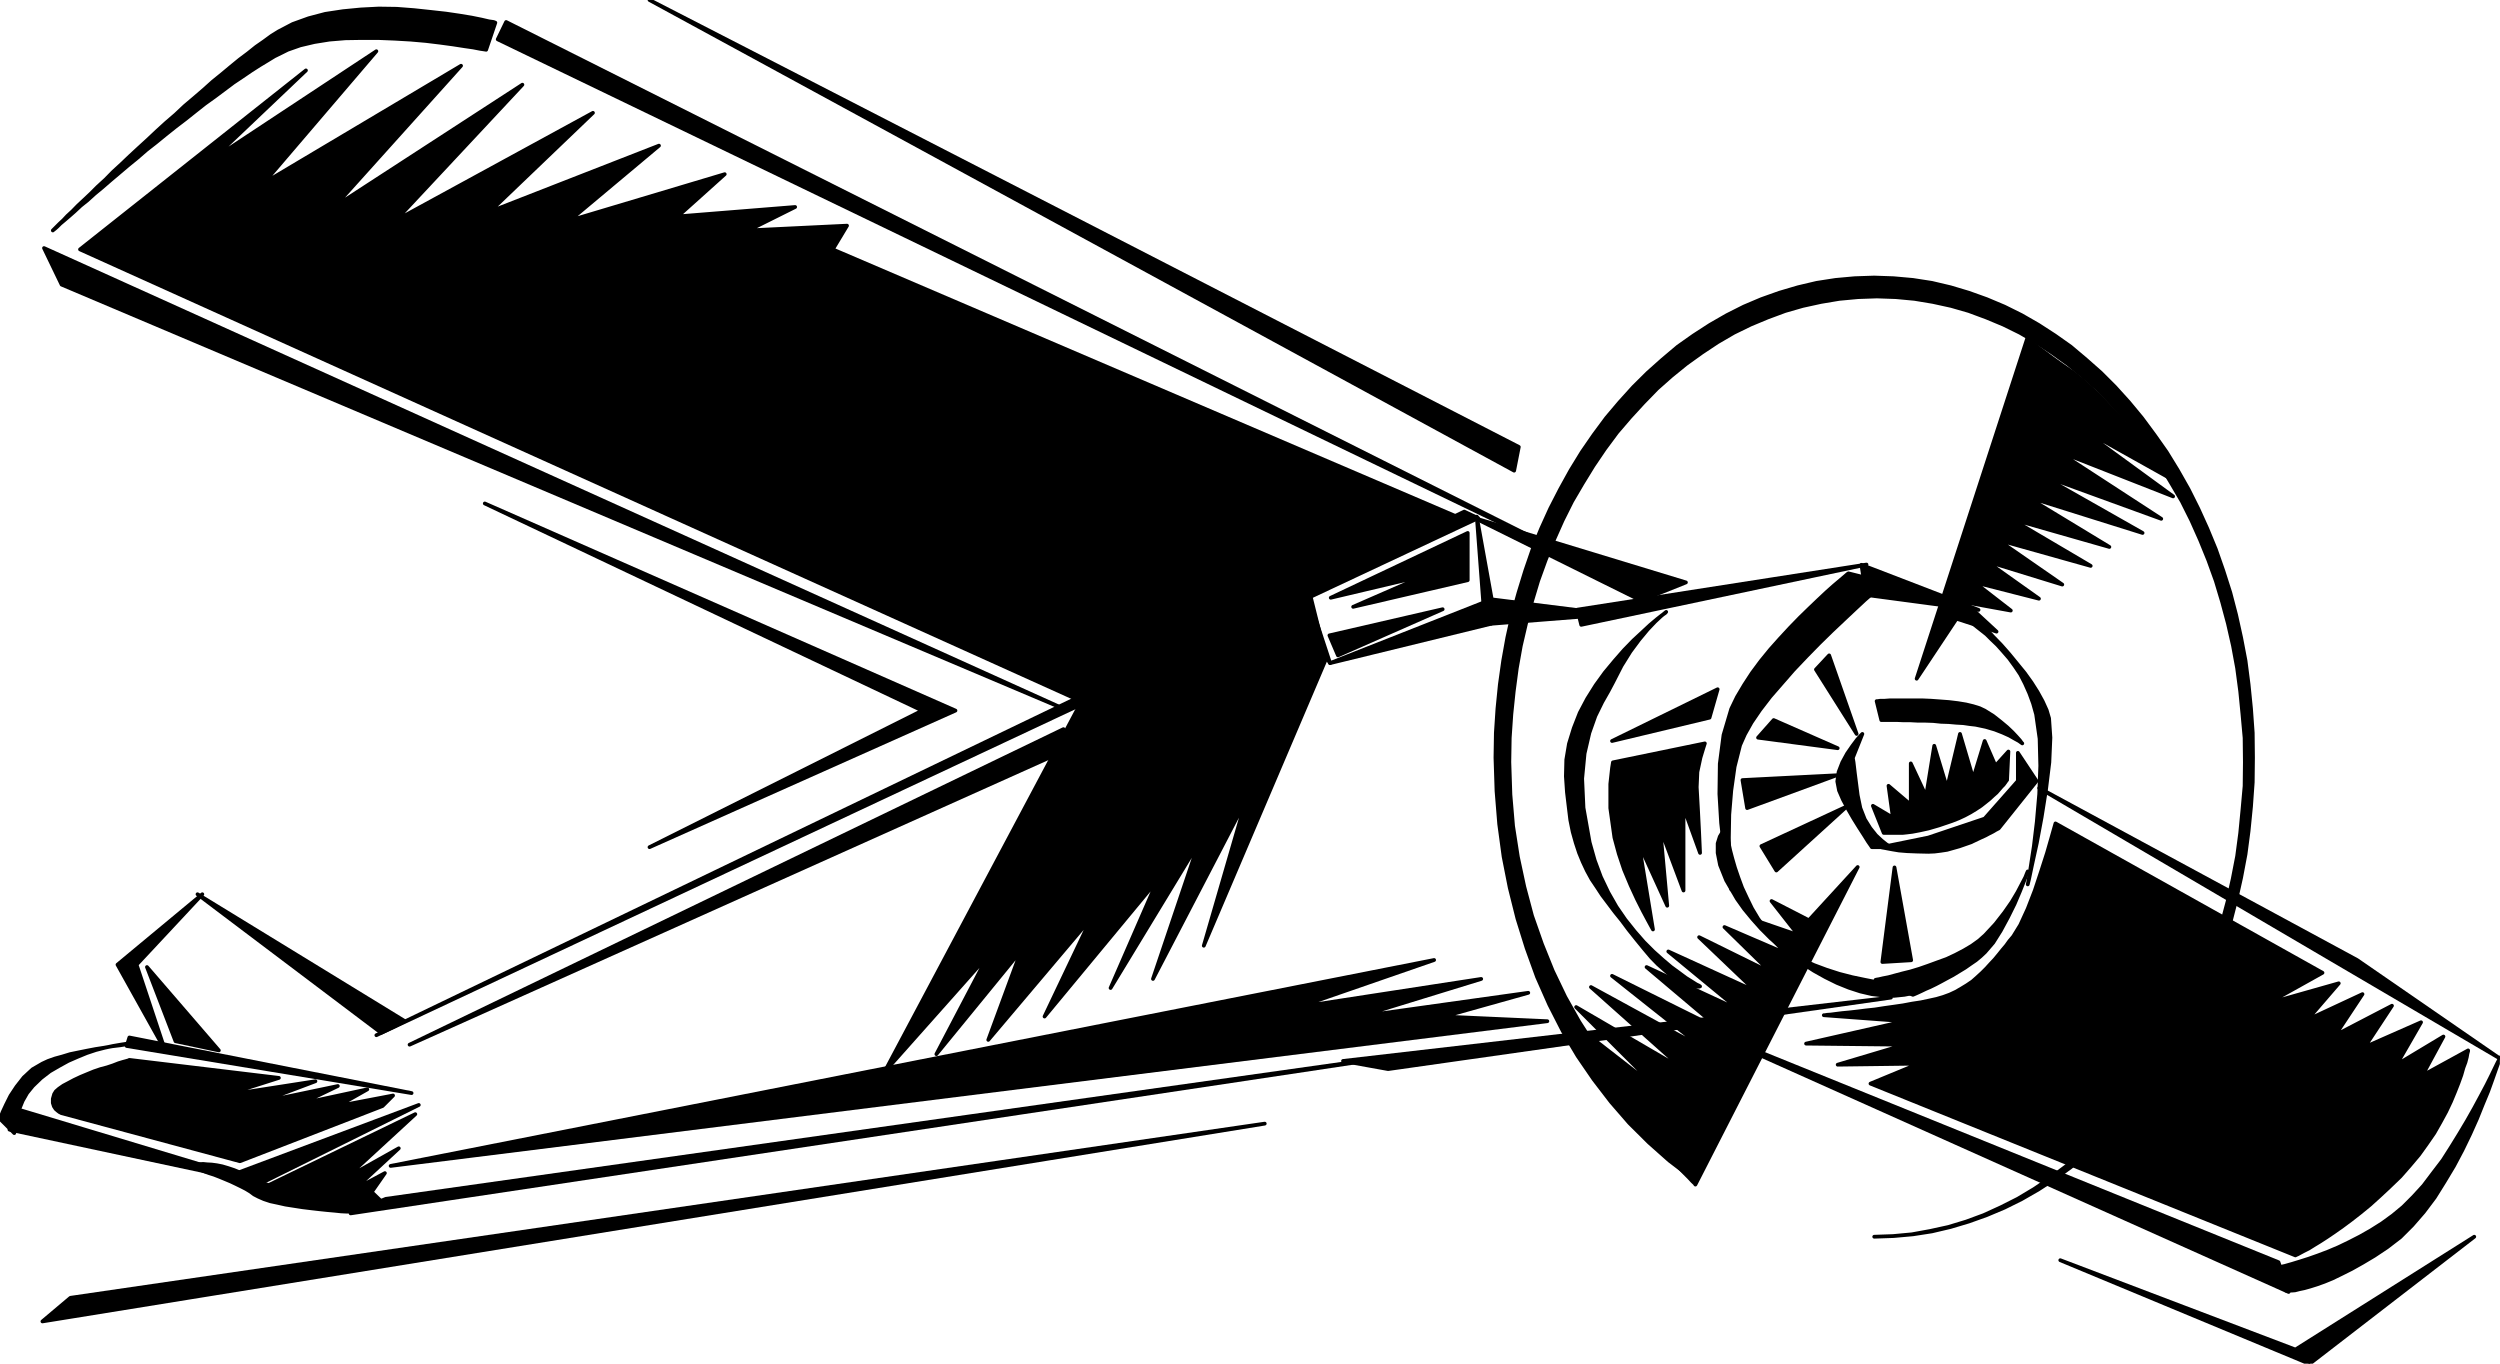<?xml version="1.0" encoding="UTF-8" standalone="no"?>
<svg
   xmlns:ooo="http://xml.openoffice.org/svg/export"
   xmlns:dc="http://purl.org/dc/elements/1.1/"
   xmlns:cc="http://creativecommons.org/ns#"
   xmlns:rdf="http://www.w3.org/1999/02/22-rdf-syntax-ns#"
   xmlns:svg="http://www.w3.org/2000/svg"
   xmlns="http://www.w3.org/2000/svg"
   xmlns:sodipodi="http://sodipodi.sourceforge.net/DTD/sodipodi-0.dtd"
   xmlns:inkscape="http://www.inkscape.org/namespaces/inkscape"
   version="1.2"
   width="187.45mm"
   height="102.26mm"
   viewBox="0 0 18745 10226"
   preserveAspectRatio="xMidYMid"
   xml:space="preserve"
   id="svg295"
   sodipodi:docname="plane2.svg"
   style="fill-rule:evenodd;stroke-width:28.222;stroke-linejoin:round"
   inkscape:version="0.92.5 (2060ec1f9f, 2020-04-08)"><sodipodi:namedview
   pagecolor="#ffffff"
   bordercolor="#666666"
   borderopacity="1"
   objecttolerance="10"
   gridtolerance="10"
   guidetolerance="10"
   inkscape:pageopacity="0"
   inkscape:pageshadow="2"
   inkscape:window-width="664"
   inkscape:window-height="487"
   id="namedview297"
   showgrid="false"
   inkscape:zoom="0.2102413"
   inkscape:cx="354.25512"
   inkscape:cy="193.24724"
   inkscape:window-x="0"
   inkscape:window-y="0"
   inkscape:window-maximized="0"
   inkscape:current-layer="svg295" />
 <defs
   class="ClipPathGroup"
   id="defs8">
  <clipPath
   id="presentation_clip_path"
   clipPathUnits="userSpaceOnUse">
   <rect
   x="0"
   y="0"
   width="21000"
   height="29700"
   id="rect2" />
  </clipPath>
  <clipPath
   id="presentation_clip_path_shrink"
   clipPathUnits="userSpaceOnUse">
   <rect
   x="21"
   y="29"
   width="20958"
   height="29641"
   id="rect5" />
  </clipPath>
 </defs>
 <defs
   class="TextShapeIndex"
   id="defs12">
  <g
   ooo:slide="id1"
   ooo:id-list="id3"
   id="g10" />
 </defs>
 <defs
   class="EmbeddedBulletChars"
   id="defs44">
  <g
   id="bullet-char-template-57356"
   transform="matrix(4.8828125e-4,0,0,-4.8828125e-4,0,0)">
   <path
   d="M 580,1141 1163,571 580,0 -4,571 Z"
   id="path14"
   inkscape:connector-curvature="0" />
  </g>
  <g
   id="bullet-char-template-57354"
   transform="matrix(4.8828125e-4,0,0,-4.8828125e-4,0,0)">
   <path
   d="M 8,1128 H 1137 V 0 H 8 Z"
   id="path17"
   inkscape:connector-curvature="0" />
  </g>
  <g
   id="bullet-char-template-10146"
   transform="matrix(4.8828125e-4,0,0,-4.8828125e-4,0,0)">
   <path
   d="M 174,0 602,739 174,1481 1456,739 Z M 1358,739 309,1346 659,739 Z"
   id="path20"
   inkscape:connector-curvature="0" />
  </g>
  <g
   id="bullet-char-template-10132"
   transform="matrix(4.8828125e-4,0,0,-4.8828125e-4,0,0)">
   <path
   d="M 2015,739 1276,0 H 717 l 543,543 H 174 v 393 h 1086 l -543,545 h 557 z"
   id="path23"
   inkscape:connector-curvature="0" />
  </g>
  <g
   id="bullet-char-template-10007"
   transform="matrix(4.8828125e-4,0,0,-4.8828125e-4,0,0)">
   <path
   d="m 0,-2 c -7,16 -16,29 -25,39 l 381,530 c -94,256 -141,385 -141,387 0,25 13,38 40,38 9,0 21,-2 34,-5 21,4 42,12 65,25 l 27,-13 111,-251 280,301 64,-25 24,25 c 21,-10 41,-24 62,-43 C 886,937 835,863 770,784 769,783 710,716 594,584 L 774,223 c 0,-27 -21,-55 -63,-84 l 16,-20 C 717,90 699,76 672,76 641,76 570,178 457,381 L 164,-76 c -22,-34 -53,-51 -92,-51 -42,0 -63,17 -64,51 -7,9 -10,24 -10,44 0,9 1,19 2,30 z"
   id="path26"
   inkscape:connector-curvature="0" />
  </g>
  <g
   id="bullet-char-template-10004"
   transform="matrix(4.8828125e-4,0,0,-4.8828125e-4,0,0)">
   <path
   d="M 285,-33 C 182,-33 111,30 74,156 52,228 41,333 41,471 c 0,78 14,145 41,201 34,71 87,106 158,106 53,0 88,-31 106,-94 l 23,-176 c 8,-64 28,-97 59,-98 l 735,706 c 11,11 33,17 66,17 42,0 63,-15 63,-46 V 965 c 0,-36 -10,-64 -30,-84 L 442,47 C 390,-6 338,-33 285,-33 Z"
   id="path29"
   inkscape:connector-curvature="0" />
  </g>
  <g
   id="bullet-char-template-9679"
   transform="matrix(4.8828125e-4,0,0,-4.8828125e-4,0,0)">
   <path
   d="M 813,0 C 632,0 489,54 383,161 276,268 223,411 223,592 c 0,181 53,324 160,431 106,107 249,161 430,161 179,0 323,-54 432,-161 108,-107 162,-251 162,-431 0,-180 -54,-324 -162,-431 C 1136,54 992,0 813,0 Z"
   id="path32"
   inkscape:connector-curvature="0" />
  </g>
  <g
   id="bullet-char-template-8226"
   transform="matrix(4.8828125e-4,0,0,-4.8828125e-4,0,0)">
   <path
   d="m 346,457 c -73,0 -137,26 -191,78 -54,51 -81,114 -81,188 0,73 27,136 81,188 54,52 118,78 191,78 73,0 134,-26 185,-79 51,-51 77,-114 77,-187 0,-75 -25,-137 -76,-188 -50,-52 -112,-78 -186,-78 z"
   id="path35"
   inkscape:connector-curvature="0" />
  </g>
  <g
   id="bullet-char-template-8211"
   transform="matrix(4.8828125e-4,0,0,-4.8828125e-4,0,0)">
   <path
   d="M -4,459 H 1135 V 606 H -4 Z"
   id="path38"
   inkscape:connector-curvature="0" />
  </g>
  <g
   id="bullet-char-template-61548"
   transform="matrix(4.8828125e-4,0,0,-4.8828125e-4,0,0)">
   <path
   d="m 173,740 c 0,163 58,303 173,419 116,115 255,173 419,173 163,0 302,-58 418,-173 116,-116 174,-256 174,-419 0,-163 -58,-303 -174,-418 C 1067,206 928,148 765,148 601,148 462,206 346,322 231,437 173,577 173,740 Z"
   id="path41"
   inkscape:connector-curvature="0" />
  </g>
 </defs>
 <g
   id="g49"
   transform="translate(-1127,-9737)">
  <g
   id="id2"
   class="Master_Slide">
   <g
   id="bg-id2"
   class="Background" />
   <g
   id="bo-id2"
   class="BackgroundObjects" />
  </g>
 </g>
 <g
   class="SlideGroup"
   id="g293"
   transform="translate(-1127,-9737)">
  <g
   id="g291">
   <g
   id="container-id1">
    <g
   id="id1"
   class="Slide"
   clip-path="url(#presentation_clip_path)">
     <g
   class="Page"
   id="g287">
      <g
   class="Graphic"
   id="g285">
       <g
   id="id3">
        <rect
   class="BoundingBox"
   x="1127"
   y="9737"
   width="18745"
   height="10226"
   id="rect51"
   style="fill:none;stroke:none" />
        <defs
   id="defs56">
         <clipPath
   id="clip_path_1"
   clipPathUnits="userSpaceOnUse">
          <path
   d="M 1127,9737 H 19871 V 19962 H 1127 Z"
   id="path53"
   inkscape:connector-curvature="0" />
         </clipPath>
        </defs>
        <g
   clip-path="url(#clip_path_1)"
   id="g282">
         <path
   d="m 12955,14308 2167,-338 -2139,452 z"
   id="path58"
   inkscape:connector-curvature="0"
   style="fill:#000000;stroke:none" />
         <path
   d="m 12955,14308 2167,-338 -2139,452 z"
   id="path60"
   inkscape:connector-curvature="0"
   style="fill:none;stroke:#000000" />
         <path
   d="m 12106,13573 -8157,3926 8261,-3877 z"
   id="path62"
   inkscape:connector-curvature="0"
   style="fill:#000000;stroke:none" />
         <path
   d="m 12106,13573 -8157,3926 8261,-3877 z"
   id="path64"
   inkscape:connector-curvature="0"
   style="fill:none;stroke:#000000" />
         <path
   d="m 4020,18726 7784,-1100 -8048,1209 z"
   id="path66"
   inkscape:connector-curvature="0"
   style="fill:#000000;stroke:none" />
         <path
   d="m 4020,18726 7784,-1100 -8048,1209 z"
   id="path68"
   inkscape:connector-curvature="0"
   style="fill:none;stroke:#000000" />
         <path
   d="m 11535,17753 3770,-536 -4108,475 z"
   id="path70"
   inkscape:connector-curvature="0"
   style="fill:#000000;stroke:none" />
         <path
   d="m 11535,17753 3770,-536 -4108,475 z"
   id="path72"
   inkscape:connector-curvature="0"
   style="fill:none;stroke:#000000" />
         <path
   d="m 13768,14104 -1583,-482 1245,617 z"
   id="path74"
   inkscape:connector-curvature="0"
   style="fill:#000000;stroke:none" />
         <path
   d="m 13768,14104 -1583,-482 1245,617 z"
   id="path76"
   inkscape:connector-curvature="0"
   style="fill:none;stroke:#000000" />
         <path
   d="m 13206,14343 -894,-112 -5,183 z"
   id="path78"
   inkscape:connector-curvature="0"
   style="fill:#000000;stroke:none" />
         <path
   d="m 13206,14343 -894,-112 -5,183 z"
   id="path80"
   inkscape:connector-curvature="0"
   style="fill:none;stroke:#000000" />
         <path
   d="m 14987,14036 -8,5 -23,20 -33,28 -45,38 -54,48 -63,59 -66,63 -71,69 -74,76 -76,82 -74,83 -71,87 -66,89 -58,89 -54,91 -43,89 -58,196 -28,216 -3,226 13,218 23,196 25,157 20,107 8,38 -3,-30 -5,-82 -7,-124 -3,-153 3,-172 15,-181 25,-178 41,-162 36,-81 50,-89 64,-94 76,-99 87,-100 88,-101 97,-102 94,-96 94,-92 91,-86 84,-79 74,-69 61,-53 48,-43 31,-26 10,-10 z"
   id="path82"
   inkscape:connector-curvature="0"
   style="fill:#000000;stroke:none" />
         <path
   d="m 14987,14036 -8,5 -23,20 -33,28 -45,38 -54,48 -63,59 -66,63 -71,69 -74,76 -76,82 -74,83 -71,87 -66,89 -58,89 -54,91 -43,89 -58,196 -28,216 -3,226 13,218 23,196 25,157 20,107 8,38 -3,-30 -5,-82 -7,-124 -3,-153 3,-172 15,-181 25,-178 41,-162 36,-81 50,-89 64,-94 76,-99 87,-100 88,-101 97,-102 94,-96 94,-92 91,-86 84,-79 74,-69 61,-53 48,-43 31,-26 10,-10 z"
   id="path84"
   inkscape:connector-curvature="0"
   style="fill:none;stroke:#000000" />
         <path
   d="m 14067,15951 -7,5 -18,21 -20,33 -16,51 v 71 l 18,91 46,115 81,139 54,76 61,74 66,74 71,71 76,66 81,64 81,58 87,56 86,48 87,43 89,36 86,28 86,20 84,10 81,3 79,-8 61,-12 36,-11 10,-7 -10,-10 -33,-8 -46,-10 -64,-10 -73,-13 -84,-13 -92,-18 -96,-20 -97,-25 -96,-31 -94,-35 -89,-41 -81,-48 -74,-56 -64,-61 -58,-69 -53,-73 -46,-77 -38,-78 -36,-77 -28,-76 -25,-73 -20,-69 -16,-61 -12,-56 -10,-43 -6,-36 -5,-20 z"
   id="path86"
   inkscape:connector-curvature="0"
   style="fill:#000000;stroke:none" />
         <path
   d="m 14067,15951 -7,5 -18,21 -20,33 -16,51 v 71 l 18,91 46,115 81,139 54,76 61,74 66,74 71,71 76,66 81,64 81,58 87,56 86,48 87,43 89,36 86,28 86,20 84,10 81,3 79,-8 61,-12 36,-11 10,-7 -10,-10 -33,-8 -46,-10 -64,-10 -73,-13 -84,-13 -92,-18 -96,-20 -97,-25 -96,-31 -94,-35 -89,-41 -81,-48 -74,-56 -64,-61 -58,-69 -53,-73 -46,-77 -38,-78 -36,-77 -28,-76 -25,-73 -20,-69 -16,-61 -12,-56 -10,-43 -6,-36 -5,-20 z"
   id="path88"
   inkscape:connector-curvature="0"
   style="fill:none;stroke:#000000" />
         <path
   d="m 15119,14198 843,112 -878,-338 z"
   id="path90"
   inkscape:connector-curvature="0"
   style="fill:#000000;stroke:none" />
         <path
   d="m 15119,14198 843,112 -878,-338 z"
   id="path92"
   inkscape:connector-curvature="0"
   style="fill:none;stroke:#000000" />
         <path
   d="m 15884,14389 5,2 12,11 21,12 28,23 33,26 38,30 38,38 43,41 43,48 46,53 43,59 41,61 35,68 33,74 28,76 23,82 26,183 5,203 -8,213 -18,206 -22,183 -23,150 -16,101 -7,36 10,-41 23,-109 35,-160 36,-193 33,-208 25,-204 8,-185 -10,-145 -18,-61 -30,-66 -39,-71 -45,-71 -51,-71 -58,-71 -59,-72 -58,-66 -61,-63 -56,-61 -54,-54 -45,-45 -41,-36 -30,-30 -18,-18 -8,-5 z"
   id="path94"
   inkscape:connector-curvature="0"
   style="fill:#000000;stroke:none" />
         <path
   d="m 15884,14389 5,2 12,11 21,12 28,23 33,26 38,30 38,38 43,41 43,48 46,53 43,59 41,61 35,68 33,74 28,76 23,82 26,183 5,203 -8,213 -18,206 -22,183 -23,150 -16,101 -7,36 10,-41 23,-109 35,-160 36,-193 33,-208 25,-204 8,-185 -10,-145 -18,-61 -30,-66 -39,-71 -45,-71 -51,-71 -58,-71 -59,-72 -58,-66 -61,-63 -56,-61 -54,-54 -45,-45 -41,-36 -30,-30 -18,-18 -8,-5 z"
   id="path96"
   inkscape:connector-curvature="0"
   style="fill:none;stroke:#000000" />
         <path
   d="m 16331,16271 -5,11 -13,33 -25,48 -33,63 -44,74 -55,79 -67,86 -78,84 -46,41 -53,38 -59,35 -63,33 -66,31 -69,25 -71,26 -66,23 -66,20 -61,15 -56,15 -48,13 -41,8 -30,7 -18,3 -8,2 280,112 5,-2 12,-5 18,-8 28,-13 31,-15 35,-15 41,-20 40,-21 46,-25 43,-23 46,-28 46,-28 40,-28 41,-28 36,-30 33,-31 61,-71 56,-89 55,-102 49,-99 40,-94 31,-78 20,-51 z"
   id="path98"
   inkscape:connector-curvature="0"
   style="fill:#000000;stroke:none" />
         <path
   d="m 16331,16271 -5,11 -13,33 -25,48 -33,63 -44,74 -55,79 -67,86 -78,84 -46,41 -53,38 -59,35 -63,33 -66,31 -69,25 -71,26 -66,23 -66,20 -61,15 -56,15 -48,13 -41,8 -30,7 -18,3 -8,2 280,112 5,-2 12,-5 18,-8 28,-13 31,-15 35,-15 41,-20 40,-21 46,-25 43,-23 46,-28 46,-28 40,-28 41,-28 36,-30 33,-31 61,-71 56,-89 55,-102 49,-99 40,-94 31,-78 20,-51 z"
   id="path100"
   inkscape:connector-curvature="0"
   style="fill:none;stroke:#000000" />
         <path
   d="m 12868,15558 8,119 13,109 12,99 18,89 23,82 25,76 28,68 31,66 35,64 39,58 40,61 46,61 48,64 51,63 53,71 59,74 58,71 54,64 50,51 49,43 40,35 41,28 35,23 31,15 28,13 25,5 21,5 h 15 13 10 l 5,-2 h 2 l -7,-5 -21,-10 -33,-21 -45,-28 -51,-38 -59,-43 -66,-56 -68,-61 -71,-71 -69,-79 -71,-89 -66,-96 -61,-107 -56,-117 -46,-124 -38,-135 -46,-259 -10,-219 18,-188 36,-155 45,-127 51,-104 46,-81 35,-66 64,-125 66,-106 66,-89 64,-77 55,-58 44,-41 30,-25 10,-8 -7,8 -26,18 -38,30 -51,43 -58,54 -66,61 -69,71 -71,81 -74,89 -68,94 -64,102 -56,106 -45,115 -36,117 -20,119 z"
   id="path102"
   inkscape:connector-curvature="0"
   style="fill:#000000;stroke:none" />
         <path
   d="m 12868,15558 8,119 13,109 12,99 18,89 23,82 25,76 28,68 31,66 35,64 39,58 40,61 46,61 48,64 51,63 53,71 59,74 58,71 54,64 50,51 49,43 40,35 41,28 35,23 31,15 28,13 25,5 21,5 h 15 13 10 l 5,-2 h 2 l -7,-5 -21,-10 -33,-21 -45,-28 -51,-38 -59,-43 -66,-56 -68,-61 -71,-71 -69,-79 -71,-89 -66,-96 -61,-107 -56,-117 -46,-124 -38,-135 -46,-259 -10,-219 18,-188 36,-155 45,-127 51,-104 46,-81 35,-66 64,-125 66,-106 66,-89 64,-77 55,-58 44,-41 30,-25 10,-8 -7,8 -26,18 -38,30 -51,43 -58,54 -66,61 -69,71 -71,81 -74,89 -68,94 -64,102 -56,106 -45,115 -36,117 -20,119 z"
   id="path104"
   inkscape:connector-curvature="0"
   style="fill:none;stroke:#000000" />
         <path
   d="m 12312,14231 -1212,478 1207,-295 z"
   id="path106"
   inkscape:connector-curvature="0"
   style="fill:#000000;stroke:none" />
         <path
   d="m 12312,14231 -1212,478 1207,-295 z"
   id="path108"
   inkscape:connector-curvature="0"
   style="fill:none;stroke:#000000" />
         <path
   d="m 11100,14709 -157,-478 -130,64 z"
   id="path110"
   inkscape:connector-curvature="0"
   style="fill:#000000;stroke:none" />
         <path
   d="m 11100,14709 -157,-478 -130,64 z"
   id="path112"
   inkscape:connector-curvature="0"
   style="fill:none;stroke:#000000" />
         <path
   d="m 12249,14262 -49,-651 112,620 z"
   id="path114"
   inkscape:connector-curvature="0"
   style="fill:#000000;stroke:none" />
         <path
   d="m 12249,14262 -49,-651 112,620 z"
   id="path116"
   inkscape:connector-curvature="0"
   style="fill:none;stroke:#000000" />
         <path
   d="m 13023,13970 -8101,-4068 -63,130 z"
   id="path118"
   inkscape:connector-curvature="0"
   style="fill:#000000;stroke:none" />
         <path
   d="m 13023,13970 -8101,-4068 -63,130 z"
   id="path120"
   inkscape:connector-curvature="0"
   style="fill:none;stroke:#000000" />
         <path
   d="M 9104,15052 1589,11871 1457,11597 Z"
   id="path122"
   inkscape:connector-curvature="0"
   style="fill:#000000;stroke:none" />
         <path
   d="M 9104,15052 1589,11871 1457,11597 Z"
   id="path124"
   inkscape:connector-curvature="0"
   style="fill:none;stroke:#000000" />
         <path
   d="m 4841,9907 -13,-5 -35,-5 -56,-13 -74,-15 -91,-15 -102,-15 -117,-13 -122,-13 -129,-10 -135,-2 -135,7 -134,13 -132,20 -125,33 -119,43 -107,56 -53,33 -56,41 -59,41 -60,48 -64,48 -66,54 -66,55 -69,56 -68,61 -71,61 -72,61 -68,64 -71,61 -69,63 -68,64 -69,63 -66,61 -64,61 -61,56 -58,59 -58,53 -51,51 -51,48 -46,43 -40,41 -38,35 -31,33 -28,26 -23,23 -15,15 -10,10 -3,3 3,-3 13,-10 17,-15 23,-23 31,-26 35,-30 41,-36 46,-43 50,-40 54,-49 58,-48 61,-53 64,-54 66,-56 71,-58 68,-59 74,-58 71,-58 74,-59 76,-58 74,-59 71,-56 74,-53 71,-53 68,-51 69,-46 63,-43 64,-41 58,-35 54,-33 53,-26 46,-23 94,-33 106,-25 112,-18 120,-10 122,-2 h 124 l 124,5 120,7 114,10 107,13 96,13 84,13 69,10 51,10 33,5 12,2 z"
   id="path126"
   inkscape:connector-curvature="0"
   style="fill:#000000;stroke:none" />
         <path
   d="m 4841,9907 -13,-5 -35,-5 -56,-13 -74,-15 -91,-15 -102,-15 -117,-13 -122,-13 -129,-10 -135,-2 -135,7 -134,13 -132,20 -125,33 -119,43 -107,56 -53,33 -56,41 -59,41 -60,48 -64,48 -66,54 -66,55 -69,56 -68,61 -71,61 -72,61 -68,64 -71,61 -69,63 -68,64 -69,63 -66,61 -64,61 -61,56 -58,59 -58,53 -51,51 -51,48 -46,43 -40,41 -38,35 -31,33 -28,26 -23,23 -15,15 -10,10 -3,3 3,-3 13,-10 17,-15 23,-23 31,-26 35,-30 41,-36 46,-43 50,-40 54,-49 58,-48 61,-53 64,-54 66,-56 71,-58 68,-59 74,-58 71,-58 74,-59 76,-58 74,-59 71,-56 74,-53 71,-53 68,-51 69,-46 63,-43 64,-41 58,-35 54,-33 53,-26 46,-23 94,-33 106,-25 112,-18 120,-10 122,-2 h 124 l 124,5 120,7 114,10 107,13 96,13 84,13 69,10 51,10 33,5 12,2 z"
   id="path128"
   inkscape:connector-curvature="0"
   style="fill:none;stroke:#000000" />
         <path
   d="m 16417,15646 3447,2023 -1064,-734 z"
   id="path130"
   inkscape:connector-curvature="0"
   style="fill:#000000;stroke:none" />
         <path
   d="m 16417,15646 3447,2023 -1064,-734 z"
   id="path132"
   inkscape:connector-curvature="0"
   style="fill:none;stroke:#000000" />
         <path
   d="m 13790,17410 4497,2014 -76,-223 z"
   id="path134"
   inkscape:connector-curvature="0"
   style="fill:#000000;stroke:none" />
         <path
   d="m 13790,17410 4497,2014 -76,-223 z"
   id="path136"
   inkscape:connector-curvature="0"
   style="fill:none;stroke:#000000" />
         <path
   d="m 18267,19414 h 2 8 15 18 l 25,-2 31,-8 38,-8 43,-12 51,-16 56,-20 61,-25 68,-33 76,-38 82,-46 89,-53 96,-64 99,-76 89,-89 86,-99 82,-109 73,-117 72,-120 63,-119 58,-120 51,-114 43,-107 41,-99 31,-86 25,-71 18,-51 12,-33 3,-13 -3,10 -15,28 -20,41 -28,58 -36,72 -43,81 -48,89 -53,94 -59,99 -61,99 -63,99 -74,97 -71,94 -76,83 -77,77 -76,63 -81,59 -84,53 -81,46 -84,43 -79,38 -78,33 -74,28 -71,25 -66,21 -59,18 -53,15 -46,10 -35,8 -28,5 -18,5 h -5 z"
   id="path138"
   inkscape:connector-curvature="0"
   style="fill:#000000;stroke:none" />
         <path
   d="m 18267,19414 h 2 8 15 18 l 25,-2 31,-8 38,-8 43,-12 51,-16 56,-20 61,-25 68,-33 76,-38 82,-46 89,-53 96,-64 99,-76 89,-89 86,-99 82,-109 73,-117 72,-120 63,-119 58,-120 51,-114 43,-107 41,-99 31,-86 25,-71 18,-51 12,-33 3,-13 -3,10 -15,28 -20,41 -28,58 -36,72 -43,81 -48,89 -53,94 -59,99 -61,99 -63,99 -74,97 -71,94 -76,83 -77,77 -76,63 -81,59 -84,53 -81,46 -84,43 -79,38 -78,33 -74,28 -71,25 -66,21 -59,18 -53,15 -46,10 -35,8 -28,5 -18,5 h -5 z"
   id="path140"
   inkscape:connector-curvature="0"
   style="fill:none;stroke:#000000" />
         <path
   d="m 3032,18693 -28,-21 -33,-20 -35,-18 -41,-20 -38,-18 -43,-18 -41,-17 -41,-16 -38,-12 -35,-13 -33,-13 -28,-10 -26,-8 -17,-5 -11,-5 h -5 3 l 8,-2 10,-3 18,-2 20,-3 23,-2 28,-3 30,3 36,2 38,5 40,8 44,13 45,15 49,20 50,25 51,31 56,30 59,31 58,25 63,26 64,20 61,20 61,18 58,15 56,13 51,10 48,10 38,8 31,5 25,5 16,3 h 5 -8 l -18,-3 h -30 l -41,-2 -48,-5 -56,-5 -58,-6 -61,-7 -66,-8 -64,-10 -64,-10 -58,-13 -56,-12 -48,-16 -41,-18 z"
   id="path142"
   inkscape:connector-curvature="0"
   style="fill:#000000;stroke:none" />
         <path
   d="m 3032,18693 -28,-21 -33,-20 -35,-18 -41,-20 -38,-18 -43,-18 -41,-17 -41,-16 -38,-12 -35,-13 -33,-13 -28,-10 -26,-8 -17,-5 -11,-5 h -5 3 l 8,-2 10,-3 18,-2 20,-3 23,-2 28,-3 30,3 36,2 38,5 40,8 44,13 45,15 49,20 50,25 51,31 56,30 59,31 58,25 63,26 64,20 61,20 61,18 58,15 56,13 51,10 48,10 38,8 31,5 25,5 16,3 h 5 -8 l -18,-3 h -30 l -41,-2 -48,-5 -56,-5 -58,-6 -61,-7 -66,-8 -64,-10 -64,-10 -58,-13 -56,-12 -48,-16 -41,-18 z"
   id="path144"
   inkscape:connector-curvature="0"
   style="fill:none;stroke:#000000" />
         <path
   d="m 2362,17605 -354,-635 636,-528 -493,528 z"
   id="path146"
   inkscape:connector-curvature="0"
   style="fill:#000000;stroke:none" />
         <path
   d="m 2362,17605 -354,-635 636,-528 -493,528 z"
   id="path148"
   inkscape:connector-curvature="0"
   style="fill:none;stroke:#000000" />
         <path
   d="m 4163,17394 -1555,-952 1377,1039 z"
   id="path150"
   inkscape:connector-curvature="0"
   style="fill:#000000;stroke:none" />
         <path
   d="m 4163,17394 -1555,-952 1377,1039 z"
   id="path152"
   inkscape:connector-curvature="0"
   style="fill:none;stroke:#000000" />
         <path
   d="m 15198,14994 h 7 l 21,-3 h 33 l 40,-3 h 51 59 61 68 l 69,3 68,5 66,5 66,8 61,10 54,13 48,15 38,18 64,40 56,44 48,40 40,38 31,33 25,28 13,18 5,5 -7,-5 -18,-13 -31,-17 -40,-23 -51,-23 -59,-23 -68,-20 -76,-16 -44,-5 -48,-7 -53,-3 -56,-5 -59,-2 -58,-6 -58,-2 h -56 l -56,-3 h -51 l -46,-2 h -40 -36 -23 -18 -5 z"
   id="path154"
   inkscape:connector-curvature="0"
   style="fill:#000000;stroke:none" />
         <path
   d="m 15198,14994 h 7 l 21,-3 h 33 l 40,-3 h 51 59 61 68 l 69,3 68,5 66,5 66,8 61,10 54,13 48,15 38,18 64,40 56,44 48,40 40,38 31,33 25,28 13,18 5,5 -7,-5 -18,-13 -31,-17 -40,-23 -51,-23 -59,-23 -68,-20 -76,-16 -44,-5 -48,-7 -53,-3 -56,-5 -59,-2 -58,-6 -58,-2 h -56 l -56,-3 h -51 l -46,-2 h -40 -36 -23 -18 -5 z"
   id="path156"
   inkscape:connector-curvature="0"
   style="fill:none;stroke:#000000" />
         <path
   d="m 15233,16089 5,2 16,3 25,5 38,7 48,8 61,5 74,3 86,2 46,-2 48,-6 46,-7 46,-13 46,-13 43,-15 43,-15 38,-18 38,-18 33,-15 28,-15 26,-13 20,-12 15,-8 10,-5 3,-3 282,-353 -140,-211 v 211 l -249,282 -422,142 z"
   id="path158"
   inkscape:connector-curvature="0"
   style="fill:#000000;stroke:none" />
         <path
   d="m 15233,16089 5,2 16,3 25,5 38,7 48,8 61,5 74,3 86,2 46,-2 48,-6 46,-7 46,-13 46,-13 43,-15 43,-15 38,-18 38,-18 33,-15 28,-15 26,-13 20,-12 15,-8 10,-5 3,-3 282,-353 -140,-211 v 211 l -249,282 -422,142 z"
   id="path160"
   inkscape:connector-curvature="0"
   style="fill:none;stroke:#000000" />
         <path
   d="m 15305,16089 -11,-6 -23,-15 -35,-28 -43,-40 -43,-54 -41,-66 -33,-84 -20,-96 -21,-163 -10,-84 -5,-30 v -5 l 71,-178 -10,10 -28,31 -36,48 -40,58 -36,66 -28,72 -10,71 13,68 30,69 38,71 41,71 41,66 38,59 30,48 21,30 7,11 z"
   id="path162"
   inkscape:connector-curvature="0"
   style="fill:#000000;stroke:none" />
         <path
   d="m 15305,16089 -11,-6 -23,-15 -35,-28 -43,-40 -43,-54 -41,-66 -33,-84 -20,-96 -21,-163 -10,-84 -5,-30 v -5 l 71,-178 -10,10 -28,31 -36,48 -40,58 -36,66 -28,72 -10,71 13,68 30,69 38,71 41,71 41,66 38,59 30,48 21,30 7,11 z"
   id="path164"
   inkscape:connector-curvature="0"
   style="fill:none;stroke:#000000" />
         <path
   d="m 15498,14826 828,-2548 7,5 18,15 31,23 38,30 45,33 51,38 54,39 55,38 51,35 59,48 61,54 66,63 66,69 68,69 66,73 66,69 61,74 59,68 53,59 46,55 38,46 28,33 20,23 5,8 -741,-414 724,528 -874,-343 785,511 -910,-331 770,437 -874,-274 625,379 -739,-211 599,353 -698,-196 485,336 -572,-176 397,282 -486,-124 275,213 -346,-63 239,221 -300,-97 z"
   id="path166"
   inkscape:connector-curvature="0"
   style="fill:#000000;stroke:none" />
         <path
   d="m 15498,14826 828,-2548 7,5 18,15 31,23 38,30 45,33 51,38 54,39 55,38 51,35 59,48 61,54 66,63 66,69 68,69 66,73 66,69 61,74 59,68 53,59 46,55 38,46 28,33 20,23 5,8 -741,-414 724,528 -874,-343 785,511 -910,-331 770,437 -874,-274 625,379 -739,-211 599,353 -698,-196 485,336 -572,-176 397,282 -486,-124 275,213 -346,-63 239,221 -300,-97 z"
   id="path168"
   inkscape:connector-curvature="0"
   style="fill:none;stroke:#000000" />
         <path
   d="m 13803,18561 -160,-122 -152,-135 -148,-147 -137,-158 -129,-168 -120,-175 -112,-188 -101,-198 -92,-208 -78,-216 -69,-221 -58,-232 -46,-233 -33,-244 -20,-247 -8,-251 3,-186 12,-183 18,-180 25,-178 31,-173 38,-172 46,-165 51,-166 55,-160 64,-155 68,-150 74,-144 79,-143 84,-137 89,-129 94,-127 99,-117 104,-115 107,-106 111,-99 115,-97 119,-84 122,-79 127,-73 127,-64 132,-56 135,-48 139,-41 140,-33 142,-22 143,-13 147,-5 145,5 145,13 142,22 140,33 137,41 134,48 133,56 129,64 127,73 122,79 119,84 115,97 112,99 106,106 104,115 97,117 94,127 91,129 84,137 81,143 72,144 68,150 64,155 56,160 53,166 43,165 38,172 33,173 23,178 18,180 13,183 2,186 -2,185 -13,183 -18,181 -23,175 -33,175 -38,170 -43,168 -53,163 -56,160 -64,155 -68,150 -72,147 -81,140 -84,137 -91,124 -94,125 -97,119 -104,115 -106,106 -112,99 -115,94 -119,87 -122,79 -127,73 -129,64 -133,56 -134,48 -137,41 -140,33 -142,22 -145,13 -145,5 142,-5 140,-13 137,-25 137,-30 135,-41 130,-48 129,-59 125,-63 124,-74 119,-81 117,-87 112,-94 109,-99 104,-106 102,-115 97,-119 91,-125 92,-124 78,-135 79,-142 74,-145 66,-147 61,-155 56,-158 50,-160 44,-165 38,-168 33,-170 23,-173 17,-175 16,-178 2,-180 -2,-181 -16,-177 -17,-173 -23,-173 -31,-168 -38,-167 -43,-160 -48,-160 -56,-155 -61,-150 -66,-148 -71,-142 -79,-135 -79,-132 -89,-127 -91,-124 -97,-112 -99,-109 -104,-107 -107,-94 -111,-91 -117,-84 -120,-79 -122,-71 -124,-61 -127,-53 -132,-49 -132,-38 -137,-30 -138,-23 -139,-13 -143,-5 -142,5 -140,13 -137,23 -137,30 -132,38 -132,49 -127,53 -125,61 -122,71 -119,79 -117,84 -112,91 -106,94 -104,107 -100,109 -96,112 -92,124 -86,127 -81,132 -79,135 -71,142 -66,148 -61,150 -56,155 -48,160 -43,160 -39,167 -30,168 -23,173 -18,173 -12,177 -3,181 8,244 20,236 36,231 48,224 58,218 74,211 81,201 94,196 104,185 112,175 122,168 130,155 137,147 142,140 153,127 154,117 z"
   id="path170"
   inkscape:connector-curvature="0"
   style="fill:#000000;stroke:none" />
         <path
   d="m 13803,18561 -160,-122 -152,-135 -148,-147 -137,-158 -129,-168 -120,-175 -112,-188 -101,-198 -92,-208 -78,-216 -69,-221 -58,-232 -46,-233 -33,-244 -20,-247 -8,-251 3,-186 12,-183 18,-180 25,-178 31,-173 38,-172 46,-165 51,-166 55,-160 64,-155 68,-150 74,-144 79,-143 84,-137 89,-129 94,-127 99,-117 104,-115 107,-106 111,-99 115,-97 119,-84 122,-79 127,-73 127,-64 132,-56 135,-48 139,-41 140,-33 142,-22 143,-13 147,-5 145,5 145,13 142,22 140,33 137,41 134,48 133,56 129,64 127,73 122,79 119,84 115,97 112,99 106,106 104,115 97,117 94,127 91,129 84,137 81,143 72,144 68,150 64,155 56,160 53,166 43,165 38,172 33,173 23,178 18,180 13,183 2,186 -2,185 -13,183 -18,181 -23,175 -33,175 -38,170 -43,168 -53,163 -56,160 -64,155 -68,150 -72,147 -81,140 -84,137 -91,124 -94,125 -97,119 -104,115 -106,106 -112,99 -115,94 -119,87 -122,79 -127,73 -129,64 -133,56 -134,48 -137,41 -140,33 -142,22 -145,13 -145,5 142,-5 140,-13 137,-25 137,-30 135,-41 130,-48 129,-59 125,-63 124,-74 119,-81 117,-87 112,-94 109,-99 104,-106 102,-115 97,-119 91,-125 92,-124 78,-135 79,-142 74,-145 66,-147 61,-155 56,-158 50,-160 44,-165 38,-168 33,-170 23,-173 17,-175 16,-178 2,-180 -2,-181 -16,-177 -17,-173 -23,-173 -31,-168 -38,-167 -43,-160 -48,-160 -56,-155 -61,-150 -66,-148 -71,-142 -79,-135 -79,-132 -89,-127 -91,-124 -97,-112 -99,-109 -104,-107 -107,-94 -111,-91 -117,-84 -120,-79 -122,-71 -124,-61 -127,-53 -132,-49 -132,-38 -137,-30 -138,-23 -139,-13 -143,-5 -142,5 -140,13 -137,23 -137,30 -132,38 -132,49 -127,53 -125,61 -122,71 -119,79 -117,84 -112,91 -106,94 -104,107 -100,109 -96,112 -92,124 -86,127 -81,132 -79,135 -71,142 -66,148 -61,150 -56,155 -48,160 -43,160 -39,167 -30,168 -23,173 -18,173 -12,177 -3,181 8,244 20,236 36,231 48,224 58,218 74,211 81,201 94,196 104,185 112,175 122,168 130,155 137,147 142,140 153,127 154,117 z"
   id="path172"
   inkscape:connector-curvature="0"
   style="fill:none;stroke:#000000" />
         <path
   d="m 15056,16238 -1217,2381 -5,-8 -18,-17 -26,-28 -33,-33 -40,-41 -43,-46 -49,-45 -48,-46 -46,-43 -48,-56 -51,-66 -56,-71 -53,-77 -56,-81 -56,-81 -53,-82 -51,-73 -46,-74 -43,-69 -35,-61 -31,-50 -23,-38 -15,-26 -5,-7 666,518 -630,-630 807,470 -696,-620 846,462 -688,-546 818,406 -559,-472 699,325 -536,-442 657,300 -426,-407 538,265 -348,-341 460,198 -236,-251 330,114 -201,-256 280,144 z"
   id="path174"
   inkscape:connector-curvature="0"
   style="fill:#000000;stroke:none" />
         <path
   d="m 15056,16238 -1217,2381 -5,-8 -18,-17 -26,-28 -33,-33 -40,-41 -43,-46 -49,-45 -48,-46 -46,-43 -48,-56 -51,-66 -56,-71 -53,-77 -56,-81 -56,-81 -53,-82 -51,-73 -46,-74 -43,-69 -35,-61 -31,-50 -23,-38 -15,-26 -5,-7 666,518 -630,-630 807,470 -696,-620 846,462 -688,-546 818,406 -559,-472 699,325 -536,-442 657,300 -426,-407 538,265 -348,-341 460,198 -236,-251 330,114 -201,-256 280,144 z"
   id="path176"
   inkscape:connector-curvature="0"
   style="fill:none;stroke:#000000" />
         <path
   d="m 9185,14973 -7458,-3366 1694,-1342 -706,671 1234,-815 -846,990 1481,-881 -952,1059 1412,-917 -952,1019 1481,-808 -775,742 1270,-496 -671,562 1164,-348 -353,317 881,-71 -353,176 742,-36 -107,178 4687,2007 z"
   id="path178"
   inkscape:connector-curvature="0"
   style="fill:#000000;stroke:none" />
         <path
   d="m 9185,14973 -7458,-3366 1694,-1342 -706,671 1234,-815 -846,990 1481,-881 -952,1059 1412,-917 -952,1019 1481,-808 -775,742 1270,-496 -671,562 1164,-348 -353,317 881,-71 -353,176 742,-36 -107,178 4687,2007 z"
   id="path180"
   inkscape:connector-curvature="0"
   style="fill:none;stroke:#000000" />
         <path
   d="m 9276,14922 -1516,2851 777,-874 -389,742 636,-778 -247,671 775,-917 -353,742 848,-1024 -353,810 663,-1092 -345,1024 698,-1342 -317,1093 917,-2152 -160,-643 z"
   id="path182"
   inkscape:connector-curvature="0"
   style="fill:#000000;stroke:none" />
         <path
   d="m 9276,14922 -1516,2851 777,-874 -389,742 636,-778 -247,671 775,-917 -353,742 848,-1024 -353,810 663,-1092 -345,1024 698,-1342 -317,1093 917,-2152 -160,-643 z"
   id="path184"
   inkscape:connector-curvature="0"
   style="fill:none;stroke:#000000" />
         <path
   d="m 12729,17394 -8673,1085 7824,-1544 -1019,353 1372,-211 -917,282 1270,-178 -635,178 z"
   id="path186"
   inkscape:connector-curvature="0"
   style="fill:#000000;stroke:none" />
         <path
   d="m 12729,17394 -8673,1085 7824,-1544 -1019,353 1372,-211 -917,282 1270,-178 -635,178 z"
   id="path188"
   inkscape:connector-curvature="0"
   style="fill:none;stroke:#000000" />
         <path
   d="m 16539,15911 -8,28 -22,78 -33,115 -44,137 -48,145 -53,137 -56,122 -53,86 -28,33 -26,36 -28,33 -28,35 -30,36 -31,33 -30,33 -33,33 -36,33 -35,31 -41,28 -41,25 -43,25 -45,21 -49,18 -51,15 -55,12 -61,13 -66,10 -69,13 -69,10 -71,10 -71,11 -66,7 -63,8 -61,7 -54,5 -48,6 -38,5 -28,2 -18,3 h -7 l 607,45 -740,168 740,8 -503,150 609,-8 -363,150 3186,1288 5,-3 12,-5 18,-10 28,-15 36,-18 40,-25 46,-28 51,-33 56,-38 61,-43 66,-49 68,-53 72,-59 73,-66 76,-71 79,-76 71,-81 69,-82 58,-81 56,-81 46,-81 43,-79 36,-76 30,-72 26,-66 22,-61 16,-56 15,-40 10,-38 5,-28 5,-18 v -5 l -343,188 158,-292 -351,211 183,-318 -422,186 204,-310 -425,221 204,-308 -414,193 236,-274 -536,152 414,-231 z"
   id="path190"
   inkscape:connector-curvature="0"
   style="fill:#000000;stroke:none" />
         <path
   d="m 16539,15911 -8,28 -22,78 -33,115 -44,137 -48,145 -53,137 -56,122 -53,86 -28,33 -26,36 -28,33 -28,35 -30,36 -31,33 -30,33 -33,33 -36,33 -35,31 -41,28 -41,25 -43,25 -45,21 -49,18 -51,15 -55,12 -61,13 -66,10 -69,13 -69,10 -71,10 -71,11 -66,7 -63,8 -61,7 -54,5 -48,6 -38,5 -28,2 -18,3 h -7 l 607,45 -740,168 740,8 -503,150 609,-8 -363,150 3186,1288 5,-3 12,-5 18,-10 28,-15 36,-18 40,-25 46,-28 51,-33 56,-38 61,-43 66,-49 68,-53 72,-59 73,-66 76,-71 79,-76 71,-81 69,-82 58,-81 56,-81 46,-81 43,-79 36,-76 30,-72 26,-66 22,-61 16,-56 15,-40 10,-38 5,-28 5,-18 v -5 l -343,188 158,-292 -351,211 183,-318 -422,186 204,-310 -425,221 204,-308 -414,193 236,-274 -536,152 414,-231 z"
   id="path192"
   inkscape:connector-curvature="0"
   style="fill:none;stroke:#000000" />
         <path
   d="m 12132,13733 v 354 l -859,200 541,-236 -709,168 z"
   id="path194"
   inkscape:connector-curvature="0"
   style="fill:#000000;stroke:none" />
         <path
   d="m 12132,13733 v 354 l -859,200 541,-236 -709,168 z"
   id="path196"
   inkscape:connector-curvature="0"
   style="fill:none;stroke:#000000" />
         <path
   d="m 14906,15347 -480,-211 -117,132 z"
   id="path198"
   inkscape:connector-curvature="0"
   style="fill:#000000;stroke:none" />
         <path
   d="m 14906,15347 -480,-211 -117,132 z"
   id="path200"
   inkscape:connector-curvature="0"
   style="fill:none;stroke:#000000" />
         <path
   d="m 14898,15550 -706,36 35,210 z"
   id="path202"
   inkscape:connector-curvature="0"
   style="fill:#000000;stroke:none" />
         <path
   d="m 14898,15550 -706,36 35,210 z"
   id="path204"
   inkscape:connector-curvature="0"
   style="fill:none;stroke:#000000" />
         <path
   d="m 14743,14757 305,483 -206,-589 z"
   id="path206"
   inkscape:connector-curvature="0"
   style="fill:#000000;stroke:none" />
         <path
   d="m 14743,14757 305,483 -206,-589 z"
   id="path208"
   inkscape:connector-curvature="0"
   style="fill:none;stroke:#000000" />
         <path
   d="m 15373,15982 h 5 18 l 28,-3 41,-5 53,-10 68,-15 79,-23 97,-33 51,-20 45,-21 43,-23 41,-25 38,-25 33,-26 31,-25 28,-26 25,-22 20,-23 18,-21 15,-15 11,-15 7,-10 5,-8 3,-2 10,-214 -97,107 -81,-186 -86,282 -99,-335 -97,406 -96,-317 -61,378 -115,-246 v 310 l -167,-142 33,239 -150,-89 81,203 z"
   id="path210"
   inkscape:connector-curvature="0"
   style="fill:#000000;stroke:none" />
         <path
   d="m 15373,15982 h 5 18 l 28,-3 41,-5 53,-10 68,-15 79,-23 97,-33 51,-20 45,-21 43,-23 41,-25 38,-25 33,-26 31,-25 28,-26 25,-22 20,-23 18,-21 15,-15 11,-15 7,-10 5,-8 3,-2 10,-214 -97,107 -81,-186 -86,282 -99,-335 -97,406 -96,-317 -61,378 -115,-246 v 310 l -167,-142 33,239 -150,-89 81,203 z"
   id="path212"
   inkscape:connector-curvature="0"
   style="fill:none;stroke:#000000" />
         <path
   d="m 14974,15784 -640,297 112,183 z"
   id="path214"
   inkscape:connector-curvature="0"
   style="fill:#000000;stroke:none" />
         <path
   d="m 14974,15784 -640,297 112,183 z"
   id="path216"
   inkscape:connector-curvature="0"
   style="fill:none;stroke:#000000" />
         <path
   d="m 15332,16241 125,696 -216,13 z"
   id="path218"
   inkscape:connector-curvature="0"
   style="fill:#000000;stroke:none" />
         <path
   d="m 15332,16241 125,696 -216,13 z"
   id="path220"
   inkscape:connector-curvature="0"
   style="fill:none;stroke:#000000" />
         <path
   d="m 13910,15311 -689,142 -7,44 -13,119 v 180 l 31,221 33,122 40,120 49,117 48,104 46,91 38,71 25,46 10,18 -106,-645 213,467 -53,-582 175,468 v -625 l 124,343 -2,-43 -5,-112 -8,-158 -10,-180 5,-114 23,-107 23,-76 z"
   id="path222"
   inkscape:connector-curvature="0"
   style="fill:#000000;stroke:none" />
         <path
   d="m 13910,15311 -689,142 -7,44 -13,119 v 180 l 31,221 33,122 40,120 49,117 48,104 46,91 38,71 25,46 10,18 -106,-645 213,467 -53,-582 175,468 v -625 l 124,343 -2,-43 -5,-112 -8,-158 -10,-180 5,-114 23,-107 23,-76 z"
   id="path224"
   inkscape:connector-curvature="0"
   style="fill:none;stroke:#000000" />
         <path
   d="m 13214,15293 731,-175 61,-213 z"
   id="path226"
   inkscape:connector-curvature="0"
   style="fill:#000000;stroke:none" />
         <path
   d="m 13214,15293 731,-175 61,-213 z"
   id="path228"
   inkscape:connector-curvature="0"
   style="fill:none;stroke:#000000" />
         <path
   d="m 4213,17933 -2116,-417 -20,64 z"
   id="path230"
   inkscape:connector-curvature="0"
   style="fill:#000000;stroke:none" />
         <path
   d="m 4213,17933 -2116,-417 -20,64 z"
   id="path232"
   inkscape:connector-curvature="0"
   style="fill:none;stroke:#000000" />
         <path
   d="m 2212,17552 h -5 -18 l -28,2 -36,3 -43,5 -51,8 -58,10 -61,13 -66,17 -69,23 -68,28 -71,31 -69,38 -69,40 -66,51 -61,59 -43,53 -33,58 -25,61 -18,56 -10,49 -8,40 -2,26 v 10 l -107,-107 5,-13 15,-38 26,-56 33,-66 45,-68 54,-69 66,-61 74,-43 43,-20 51,-18 55,-15 59,-18 63,-13 64,-13 63,-12 64,-10 61,-11 58,-7 51,-8 43,-5 38,-5 28,-3 21,-2 z"
   id="path234"
   inkscape:connector-curvature="0"
   style="fill:#000000;stroke:none" />
         <path
   d="m 2212,17552 h -5 -18 l -28,2 -36,3 -43,5 -51,8 -58,10 -61,13 -66,17 -69,23 -68,28 -71,31 -69,38 -69,40 -66,51 -61,59 -43,53 -33,58 -25,61 -18,56 -10,49 -8,40 -2,26 v 10 l -107,-107 5,-13 15,-38 26,-56 33,-66 45,-68 54,-69 66,-61 74,-43 43,-20 51,-18 55,-15 59,-18 63,-13 64,-13 63,-12 64,-10 61,-11 58,-7 51,-8 43,-5 38,-5 28,-3 21,-2 z"
   id="path236"
   inkscape:connector-curvature="0"
   style="fill:none;stroke:#000000" />
         <path
   d="m 1198,18207 1941,415 -1870,-564 z"
   id="path238"
   inkscape:connector-curvature="0"
   style="fill:#000000;stroke:none" />
         <path
   d="m 1198,18207 1941,415 -1870,-564 z"
   id="path240"
   inkscape:connector-curvature="0"
   style="fill:none;stroke:#000000" />
         <path
   d="m 2857,18550 1410,-528 -1260,625 z"
   id="path242"
   inkscape:connector-curvature="0"
   style="fill:#000000;stroke:none" />
         <path
   d="m 2857,18550 1410,-528 -1260,625 z"
   id="path244"
   inkscape:connector-curvature="0"
   style="fill:none;stroke:#000000" />
         <path
   d="m 4198,17570 4903,-2366 -107,214 z"
   id="path246"
   inkscape:connector-curvature="0"
   style="fill:#000000;stroke:none" />
         <path
   d="m 4198,17570 4903,-2366 -107,214 z"
   id="path248"
   inkscape:connector-curvature="0"
   style="fill:none;stroke:#000000" />
         <path
   d="m 2926,18444 -1339,-361 -5,-3 -10,-5 -13,-10 -15,-13 -13,-20 -8,-25 v -31 l 10,-35 13,-21 23,-20 33,-23 38,-20 43,-23 49,-23 48,-20 51,-21 50,-17 49,-13 45,-15 41,-16 33,-10 26,-7 17,-5 5,-3 1121,135 -414,132 688,-107 -424,160 592,-124 -275,132 496,-107 -221,125 414,-79 -79,79 z"
   id="path250"
   inkscape:connector-curvature="0"
   style="fill:#000000;stroke:none" />
         <path
   d="m 2926,18444 -1339,-361 -5,-3 -10,-5 -13,-10 -15,-13 -13,-20 -8,-25 v -31 l 10,-35 13,-21 23,-20 33,-23 38,-20 43,-23 49,-23 48,-20 51,-21 50,-17 49,-13 45,-15 41,-16 33,-10 26,-7 17,-5 5,-3 1121,135 -414,132 688,-107 -424,160 592,-124 -275,132 496,-107 -221,125 414,-79 -79,79 z"
   id="path252"
   inkscape:connector-curvature="0"
   style="fill:none;stroke:#000000" />
         <path
   d="m 2229,16988 214,556 325,69 z"
   id="path254"
   inkscape:connector-curvature="0"
   style="fill:#000000;stroke:none" />
         <path
   d="m 2229,16988 214,556 325,69 z"
   id="path256"
   inkscape:connector-curvature="0"
   style="fill:none;stroke:#000000" />
         <path
   d="m 4241,18091 -1112,538 v 0 3 l 2,5 8,5 18,10 25,10 38,18 51,20 31,10 35,13 38,10 38,11 41,10 43,10 41,7 38,8 38,8 36,7 30,5 28,5 23,6 18,2 12,3 h 3 l 213,-79 -63,-61 99,-142 -231,124 335,-310 -394,221 z"
   id="path258"
   inkscape:connector-curvature="0"
   style="fill:#000000;stroke:none" />
         <path
   d="m 4241,18091 -1112,538 v 0 3 l 2,5 8,5 18,10 25,10 38,18 51,20 31,10 35,13 38,10 38,11 41,10 43,10 41,7 38,8 38,8 36,7 30,5 28,5 23,6 18,2 12,3 h 3 l 213,-79 -63,-61 99,-142 -231,124 335,-310 -394,221 z"
   id="path260"
   inkscape:connector-curvature="0"
   style="fill:none;stroke:#000000" />
         <path
   d="m 11159,14651 785,-346 -849,196 z"
   id="path262"
   inkscape:connector-curvature="0"
   style="fill:#000000;stroke:none" />
         <path
   d="m 11159,14651 785,-346 -849,196 z"
   id="path264"
   inkscape:connector-curvature="0"
   style="fill:none;stroke:#000000" />
         <path
   d="m 1655,19468 8955,-1306 -9165,1483 z"
   id="path266"
   inkscape:connector-curvature="0"
   style="fill:#000000;stroke:none" />
         <path
   d="m 1655,19468 8955,-1306 -9165,1483 z"
   id="path268"
   inkscape:connector-curvature="0"
   style="fill:none;stroke:#000000" />
         <path
   d="M 5997,16089 8291,15065 4762,13512 8042,15065 Z"
   id="path270"
   inkscape:connector-curvature="0"
   style="fill:#000000;stroke:none" />
         <path
   d="M 5997,16089 8291,15065 4762,13512 8042,15065 Z"
   id="path272"
   inkscape:connector-curvature="0"
   style="fill:none;stroke:#000000" />
         <path
   d="M 12480,13266 5997,9737 12515,13088 Z"
   id="path274"
   inkscape:connector-curvature="0"
   style="fill:#000000;stroke:none" />
         <path
   d="M 12480,13266 5997,9737 12515,13088 Z"
   id="path276"
   inkscape:connector-curvature="0"
   style="fill:none;stroke:#000000" />
         <path
   d="m 19679,19010 -1235,953 -1869,-777 1763,670 z"
   id="path278"
   inkscape:connector-curvature="0"
   style="fill:#000000;stroke:none" />
         <path
   d="m 19679,19010 -1235,953 -1869,-777 1763,670 z"
   id="path280"
   inkscape:connector-curvature="0"
   style="fill:none;stroke:#000000" />
        </g>
       </g>
      </g>
     </g>
    </g>
   </g>
  </g>
 </g>
</svg>